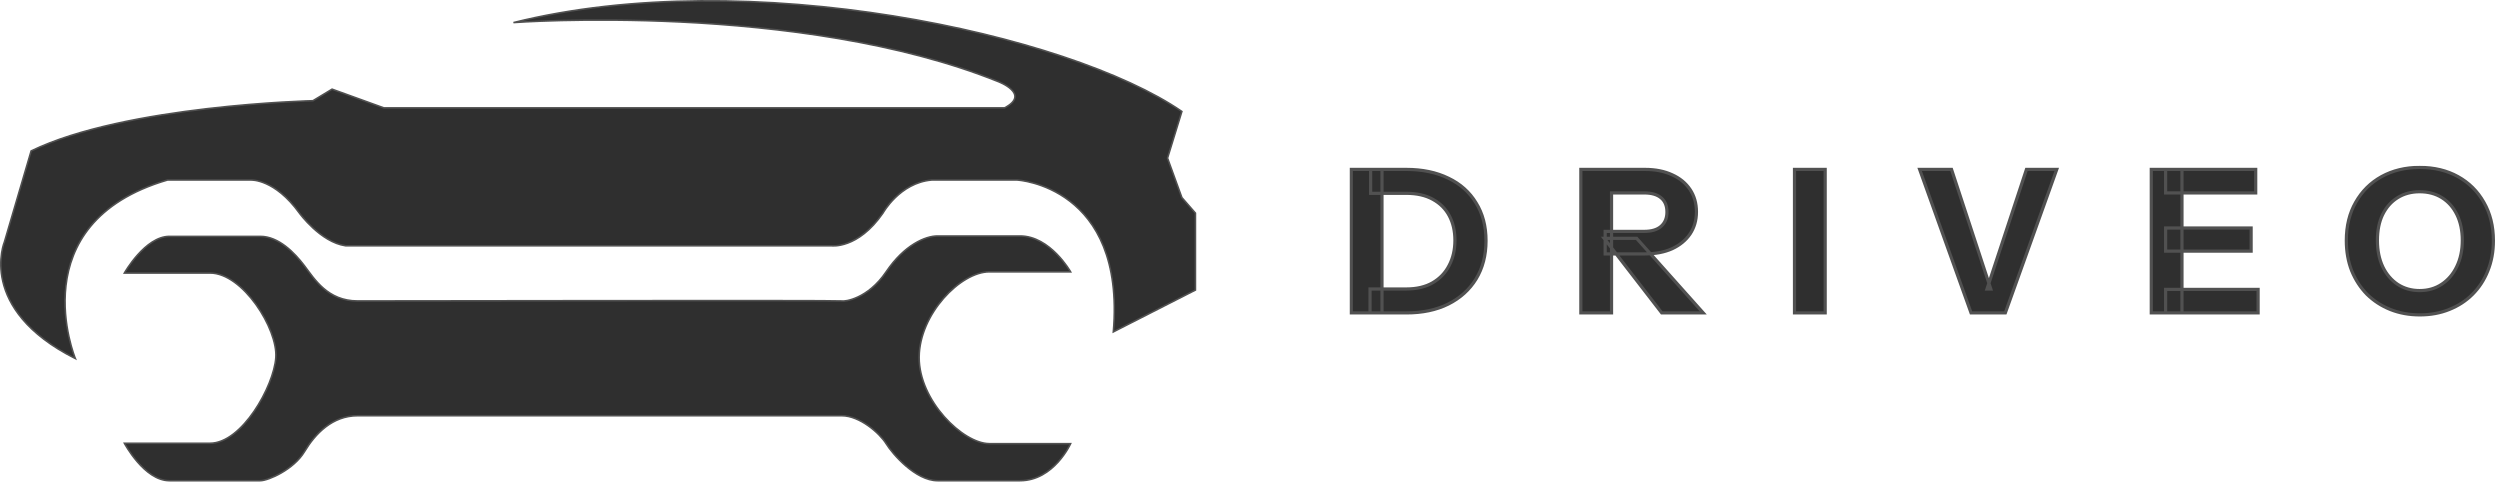 <svg width="3136" height="604" viewBox="0 0 3136 604" fill="none" xmlns="http://www.w3.org/2000/svg">
<path d="M644.057 28.333C938.057 -45.167 1341.06 42.333 1482.56 139.833L1464.56 198.333L1482.56 247.833L1499.56 267.333V363.833L1396.56 416.333C1412.06 233.333 1276.06 225.833 1276.06 225.833H1168.56C1128.56 229.333 1107.56 267.333 1107.56 267.333C1076.06 312.833 1043.06 308.333 1043.06 308.333H433.556C402.056 303.833 375.556 267.333 375.556 267.333C344.556 224.333 315.056 225.833 315.056 225.833H210.056C24.556 280.333 94.557 449.833 94.557 449.833C-29.444 387.333 5.557 303.333 5.557 303.333L39.057 189.333C157.557 131.833 392.557 126.333 392.557 126.333L416.557 111.833L481.557 135.333H1260.06C1293.56 117.833 1252.06 102.333 1252.06 102.333C1002.06 1.833 644.057 28.333 644.057 28.333Z" fill="#2F2F2F" stroke="#515151" stroke-width="2"/>
<path d="M1056 377.5C1052.5 376.499 486 377.5 448.5 377.5C411 377.5 394.5 350 382 333.5C369.5 317 349.5 296.5 326.5 296.5H212.5C182 296.5 156 342.5 156 342.5H263.5C304.5 342.5 348.5 412.501 346 448.5C343.5 484.499 303.5 556 263.5 556H156C156 556 181 603 212.5 603H326.5C336.5 603 368.5 589.001 382 566.5C395.5 543.999 417 521.5 448.5 521.5H1056C1078.5 521.5 1103.5 543.501 1111.5 556.5C1119.5 569.499 1148.5 603 1176 603H1279.5C1322 603 1343 556.5 1343 556.5H1241C1208 556.5 1152.63 502.556 1153 448C1153.37 393.899 1205 341 1241 341H1343C1343 341 1317.5 296.001 1279.5 296C1251.05 296 1215.59 296 1193.27 296L1176 296C1161 296 1134.5 306.999 1111.5 341C1088.5 375.002 1059.5 378.502 1056 377.5Z" fill="#2F2F2F" stroke="#515151" stroke-width="2"/>
<mask id="path-3-outside-1_248_1088" maskUnits="userSpaceOnUse" x="1692.56" y="207.5" width="1438" height="190" fill="black">
<rect fill="white" x="1692.56" y="207.5" width="1438" height="190"/>
<path d="M1718.56 392.5V362.5H1764.06C1777.06 362.5 1788.06 359.917 1797.06 354.75C1806.22 349.417 1813.14 342.167 1817.81 333C1822.64 323.833 1825.06 313.333 1825.06 301.5C1825.06 289.833 1822.72 279.583 1818.06 270.75C1813.39 261.917 1806.47 255 1797.31 250C1788.31 245 1777.22 242.5 1764.06 242.5H1719.31V212.5H1764.06C1784.22 212.5 1801.81 216.167 1816.81 223.5C1831.81 230.667 1843.39 241 1851.56 254.5C1859.89 267.833 1864.06 283.667 1864.06 302C1864.06 320.333 1859.89 336.333 1851.56 350C1843.22 363.5 1831.56 374 1816.56 381.5C1801.72 388.833 1784.31 392.5 1764.31 392.5H1718.56ZM1695.06 392.5V212.5H1733.56V392.5H1695.06ZM1983.02 392.5V212.5H2063.52C2076.52 212.5 2087.85 214.75 2097.52 219.25C2107.19 223.583 2114.69 229.75 2120.02 237.75C2125.35 245.75 2128.02 255.083 2128.02 265.75C2128.02 276.25 2125.35 285.5 2120.02 293.5C2114.69 301.333 2107.19 307.5 2097.52 312C2087.85 316.333 2076.52 318.5 2063.52 318.5H2013.52V290.25H2062.52C2071.69 290.25 2078.69 288.167 2083.52 284C2088.52 279.667 2091.02 273.667 2091.02 266C2091.02 258.167 2088.6 252.25 2083.77 248.25C2078.94 244.083 2071.85 242 2062.52 242H2021.52V392.5H1983.02ZM2084.52 392.5L2012.27 299H2053.02L2136.52 392.5H2084.52ZM2251.01 392.5V212.5H2289.51V392.5H2251.01ZM2472.49 392.5L2407.99 212.5H2447.99L2497.24 362.5H2492.49L2541.99 212.5H2579.99L2515.49 392.5H2472.49ZM2698.57 392.5V212.5H2737.07V392.5H2698.57ZM2716.57 392.5V363H2832.57V392.5H2716.57ZM2716.57 315V286H2823.82V315H2716.57ZM2716.57 242V212.5H2829.57V242H2716.57ZM3035.48 395C3022.15 395 3009.81 392.75 2998.48 388.25C2987.31 383.75 2977.56 377.417 2969.23 369.25C2961.06 360.917 2954.65 351.083 2949.98 339.75C2945.48 328.25 2943.23 315.583 2943.23 301.75C2943.23 283.417 2947.15 267.417 2954.98 253.75C2962.81 239.917 2973.65 229.167 2987.48 221.5C3001.48 213.833 3017.4 210 3035.23 210C3053.4 210 3069.4 213.833 3083.23 221.5C3097.06 229.167 3107.9 239.917 3115.73 253.75C3123.73 267.583 3127.73 283.667 3127.73 302C3127.73 315.667 3125.4 328.25 3120.73 339.75C3116.23 351.083 3109.81 360.917 3101.48 369.25C3093.31 377.417 3083.56 383.75 3072.23 388.25C3061.06 392.75 3048.81 395 3035.48 395ZM3035.23 364.5C3045.73 364.5 3054.98 361.833 3062.98 356.5C3070.98 351.167 3077.23 343.833 3081.73 334.5C3086.4 325 3088.73 314 3088.73 301.5C3088.73 289.167 3086.48 278.417 3081.98 269.25C3077.48 260.083 3071.23 253 3063.23 248C3055.23 243 3045.9 240.5 3035.23 240.5C3024.73 240.5 3015.48 243 3007.48 248C2999.48 253 2993.23 260.083 2988.73 269.25C2984.4 278.25 2982.23 289 2982.23 301.5C2982.23 314.167 2984.48 325.25 2988.98 334.75C2993.48 344.083 2999.73 351.417 3007.73 356.75C3015.73 361.917 3024.9 364.5 3035.23 364.5Z"/>
</mask>
<path d="M1718.56 392.5V362.5H1764.06C1777.06 362.5 1788.06 359.917 1797.06 354.75C1806.22 349.417 1813.14 342.167 1817.81 333C1822.64 323.833 1825.06 313.333 1825.06 301.5C1825.06 289.833 1822.72 279.583 1818.06 270.75C1813.39 261.917 1806.47 255 1797.31 250C1788.31 245 1777.22 242.5 1764.06 242.5H1719.31V212.5H1764.06C1784.22 212.5 1801.81 216.167 1816.81 223.5C1831.81 230.667 1843.39 241 1851.56 254.5C1859.89 267.833 1864.06 283.667 1864.06 302C1864.06 320.333 1859.89 336.333 1851.56 350C1843.22 363.5 1831.56 374 1816.56 381.5C1801.72 388.833 1784.31 392.5 1764.31 392.5H1718.56ZM1695.06 392.5V212.5H1733.56V392.5H1695.06ZM1983.02 392.5V212.5H2063.52C2076.52 212.5 2087.85 214.75 2097.52 219.25C2107.19 223.583 2114.69 229.75 2120.02 237.75C2125.35 245.75 2128.02 255.083 2128.02 265.75C2128.02 276.25 2125.35 285.5 2120.02 293.5C2114.69 301.333 2107.19 307.5 2097.52 312C2087.85 316.333 2076.52 318.5 2063.52 318.5H2013.52V290.25H2062.52C2071.69 290.25 2078.69 288.167 2083.52 284C2088.52 279.667 2091.02 273.667 2091.02 266C2091.02 258.167 2088.6 252.25 2083.77 248.25C2078.94 244.083 2071.85 242 2062.52 242H2021.52V392.5H1983.02ZM2084.52 392.5L2012.27 299H2053.02L2136.52 392.5H2084.52ZM2251.01 392.5V212.5H2289.51V392.5H2251.01ZM2472.49 392.5L2407.99 212.5H2447.99L2497.24 362.5H2492.49L2541.99 212.5H2579.99L2515.49 392.5H2472.49ZM2698.57 392.5V212.5H2737.07V392.5H2698.57ZM2716.57 392.5V363H2832.57V392.5H2716.57ZM2716.57 315V286H2823.82V315H2716.57ZM2716.57 242V212.5H2829.57V242H2716.57ZM3035.48 395C3022.15 395 3009.81 392.75 2998.48 388.25C2987.31 383.75 2977.56 377.417 2969.23 369.25C2961.06 360.917 2954.65 351.083 2949.98 339.75C2945.48 328.25 2943.23 315.583 2943.23 301.75C2943.23 283.417 2947.15 267.417 2954.98 253.75C2962.81 239.917 2973.65 229.167 2987.48 221.5C3001.48 213.833 3017.4 210 3035.23 210C3053.4 210 3069.4 213.833 3083.23 221.5C3097.06 229.167 3107.9 239.917 3115.73 253.75C3123.73 267.583 3127.73 283.667 3127.73 302C3127.73 315.667 3125.4 328.25 3120.73 339.75C3116.23 351.083 3109.81 360.917 3101.48 369.25C3093.31 377.417 3083.56 383.75 3072.23 388.25C3061.06 392.75 3048.81 395 3035.48 395ZM3035.23 364.5C3045.73 364.5 3054.98 361.833 3062.98 356.5C3070.98 351.167 3077.23 343.833 3081.73 334.5C3086.4 325 3088.73 314 3088.73 301.5C3088.73 289.167 3086.48 278.417 3081.98 269.25C3077.48 260.083 3071.23 253 3063.23 248C3055.23 243 3045.9 240.5 3035.23 240.5C3024.73 240.5 3015.48 243 3007.48 248C2999.48 253 2993.23 260.083 2988.73 269.25C2984.4 278.25 2982.23 289 2982.23 301.5C2982.23 314.167 2984.48 325.25 2988.98 334.75C2993.48 344.083 2999.73 351.417 3007.73 356.75C3015.73 361.917 3024.9 364.5 3035.23 364.5Z" fill="#2F2F2F"/>
<path d="M1718.56 392.5H1716.56V394.5H1718.56V392.5ZM1718.56 362.5V360.5H1716.56V362.5H1718.56ZM1797.06 354.75L1798.05 356.485L1798.06 356.479L1797.06 354.75ZM1817.81 333L1816.04 332.067L1816.03 332.08L1816.02 332.093L1817.81 333ZM1818.06 270.75L1819.82 269.816L1818.06 270.75ZM1797.31 250L1796.33 251.748L1796.34 251.752L1796.35 251.756L1797.31 250ZM1719.31 242.5H1717.31V244.5H1719.31V242.5ZM1719.31 212.5V210.5H1717.31V212.5H1719.31ZM1816.81 223.5L1815.93 225.297L1815.94 225.301L1815.94 225.305L1816.81 223.5ZM1851.56 254.5L1849.84 255.535L1849.85 255.548L1849.86 255.56L1851.56 254.5ZM1851.56 350L1853.26 351.051L1853.26 351.041L1851.56 350ZM1816.56 381.5L1817.44 383.293L1817.45 383.289L1816.56 381.5ZM1695.06 392.5H1693.06V394.5H1695.06V392.5ZM1695.06 212.5V210.5H1693.06V212.5H1695.06ZM1733.56 212.5H1735.56V210.5H1733.56V212.5ZM1733.56 392.5V394.5H1735.56V392.5H1733.56ZM1720.56 392.5V362.5H1716.56V392.5H1720.56ZM1718.56 364.5H1764.06V360.5H1718.56V364.5ZM1764.06 364.5C1777.32 364.5 1788.68 361.864 1798.05 356.484L1796.06 353.015C1787.43 357.969 1776.79 360.5 1764.06 360.5V364.5ZM1798.06 356.479C1807.55 350.958 1814.74 343.428 1819.59 333.907L1816.02 332.093C1811.54 340.905 1804.9 347.875 1796.05 353.021L1798.06 356.479ZM1819.58 333.933C1824.58 324.44 1827.06 313.612 1827.06 301.5H1823.06C1823.06 313.055 1820.7 323.227 1816.04 332.067L1819.58 333.933ZM1827.06 301.5C1827.06 289.562 1824.67 278.982 1819.82 269.816L1816.29 271.684C1820.78 280.185 1823.06 290.104 1823.06 301.5H1827.06ZM1819.82 269.816C1814.97 260.619 1807.76 253.423 1798.26 248.244L1796.35 251.756C1805.19 256.577 1811.81 263.215 1816.29 271.684L1819.82 269.816ZM1798.28 248.252C1788.91 243.047 1777.47 240.5 1764.06 240.5V244.5C1776.98 244.5 1787.7 246.953 1796.33 251.748L1798.28 248.252ZM1764.06 240.5H1719.31V244.5H1764.06V240.5ZM1721.31 242.5V212.5H1717.31V242.5H1721.31ZM1719.31 214.5H1764.06V210.5H1719.31V214.5ZM1764.06 214.5C1783.98 214.5 1801.25 218.122 1815.93 225.297L1817.68 221.703C1802.36 214.211 1784.46 210.5 1764.06 210.5V214.5ZM1815.94 225.305C1830.61 232.313 1841.89 242.387 1849.84 255.535L1853.27 253.465C1844.89 239.613 1833 229.021 1817.67 221.695L1815.94 225.305ZM1849.86 255.56C1857.96 268.526 1862.06 283.978 1862.06 302H1866.06C1866.06 283.355 1861.82 267.141 1853.25 253.44L1849.86 255.56ZM1862.06 302C1862.06 320.02 1857.96 335.649 1849.85 348.959L1853.26 351.041C1861.81 337.017 1866.06 320.646 1866.06 302H1862.06ZM1849.85 348.949C1841.73 362.115 1830.35 372.367 1815.66 379.711L1817.45 383.289C1832.76 375.633 1844.72 364.885 1853.26 351.051L1849.85 348.949ZM1815.67 379.707C1801.16 386.879 1784.06 390.5 1764.31 390.5V394.5C1784.55 394.5 1802.28 390.788 1817.44 383.293L1815.67 379.707ZM1764.31 390.5H1718.56V394.5H1764.31V390.5ZM1697.06 392.5V212.5H1693.06V392.5H1697.06ZM1695.06 214.5H1733.56V210.5H1695.06V214.5ZM1731.56 212.5V392.5H1735.56V212.5H1731.56ZM1733.56 390.5H1695.06V394.5H1733.56V390.5ZM1983.02 392.5H1981.02V394.5H1983.02V392.5ZM1983.02 212.5V210.5H1981.02V212.5H1983.02ZM2097.52 219.25L2096.68 221.063L2096.69 221.069L2096.7 221.075L2097.52 219.25ZM2120.02 237.75L2118.36 238.859L2120.02 237.75ZM2120.02 293.5L2121.67 294.626L2121.68 294.618L2121.69 294.609L2120.02 293.5ZM2097.52 312L2098.34 313.825L2098.35 313.819L2098.37 313.813L2097.52 312ZM2013.52 318.5H2011.52V320.5H2013.52V318.5ZM2013.52 290.25V288.25H2011.52V290.25H2013.52ZM2083.52 284L2084.83 285.515L2084.83 285.511L2083.52 284ZM2083.77 248.25L2082.47 249.765L2082.48 249.778L2082.5 249.791L2083.77 248.25ZM2021.52 242V240H2019.52V242H2021.52ZM2021.52 392.5V394.5H2023.52V392.5H2021.52ZM2084.52 392.5L2082.94 393.723L2083.54 394.5H2084.52V392.5ZM2012.27 299V297H2008.2L2010.69 300.223L2012.27 299ZM2053.02 299L2054.51 297.668L2053.92 297H2053.02V299ZM2136.52 392.5V394.5H2140.99L2138.01 391.168L2136.52 392.5ZM1985.02 392.5V212.5H1981.02V392.5H1985.02ZM1983.02 214.5H2063.52V210.5H1983.02V214.5ZM2063.52 214.5C2076.29 214.5 2087.33 216.71 2096.68 221.063L2098.37 217.437C2088.38 212.79 2076.75 210.5 2063.52 210.5V214.5ZM2096.7 221.075C2106.06 225.27 2113.25 231.204 2118.36 238.859L2121.69 236.641C2116.12 228.296 2108.31 221.896 2098.34 217.425L2096.7 221.075ZM2118.36 238.859C2123.45 246.495 2126.02 255.433 2126.02 265.75H2130.02C2130.02 254.733 2127.26 245.005 2121.69 236.641L2118.36 238.859ZM2126.02 265.75C2126.02 275.893 2123.45 284.749 2118.36 292.391L2121.69 294.609C2127.26 286.251 2130.02 276.607 2130.02 265.75H2126.02ZM2118.37 292.374C2113.26 299.874 2106.06 305.819 2096.68 310.187L2098.37 313.813C2108.32 309.181 2116.11 302.793 2121.67 294.626L2118.37 292.374ZM2096.7 310.175C2087.35 314.37 2076.3 316.5 2063.52 316.5V320.5C2076.74 320.5 2088.36 318.297 2098.34 313.825L2096.7 310.175ZM2063.52 316.5H2013.52V320.5H2063.52V316.5ZM2015.52 318.5V290.25H2011.52V318.5H2015.52ZM2013.52 292.25H2062.52V288.25H2013.52V292.25ZM2062.52 292.25C2071.96 292.25 2079.5 290.107 2084.83 285.515L2082.22 282.485C2077.88 286.227 2071.41 288.25 2062.52 288.25V292.25ZM2084.83 285.511C2090.34 280.736 2093.02 274.145 2093.02 266H2089.02C2089.02 273.189 2086.7 278.597 2082.21 282.489L2084.83 285.511ZM2093.02 266C2093.02 257.732 2090.45 251.181 2085.05 246.709L2082.5 249.791C2086.76 253.319 2089.02 258.601 2089.02 266H2093.02ZM2085.08 246.735C2079.74 242.138 2072.12 240 2062.52 240V244C2071.59 244 2078.13 246.028 2082.47 249.765L2085.08 246.735ZM2062.52 240H2021.52V244H2062.52V240ZM2019.52 242V392.5H2023.52V242H2019.52ZM2021.52 390.5H1983.02V394.5H2021.52V390.5ZM2086.1 391.277L2013.85 297.777L2010.69 300.223L2082.94 393.723L2086.1 391.277ZM2012.27 301H2053.02V297H2012.27V301ZM2051.53 300.332L2135.03 393.832L2138.01 391.168L2054.51 297.668L2051.53 300.332ZM2136.52 390.5H2084.52V394.5H2136.52V390.5ZM2251.01 392.5H2249.01V394.5H2251.01V392.5ZM2251.01 212.5V210.5H2249.01V212.5H2251.01ZM2289.51 212.5H2291.51V210.5H2289.51V212.5ZM2289.51 392.5V394.5H2291.51V392.5H2289.51ZM2253.01 392.5V212.5H2249.01V392.5H2253.01ZM2251.01 214.5H2289.51V210.5H2251.01V214.5ZM2287.51 212.5V392.5H2291.51V212.5H2287.51ZM2289.51 390.5H2251.01V394.5H2289.51V390.5ZM2472.49 392.5L2470.61 393.175L2471.08 394.5H2472.49V392.5ZM2407.99 212.5V210.5H2405.15L2406.11 213.175L2407.99 212.5ZM2447.99 212.5L2449.89 211.876L2449.44 210.5H2447.99V212.5ZM2497.24 362.5V364.5H2500L2499.14 361.876L2497.24 362.5ZM2492.49 362.5L2490.59 361.873L2489.72 364.5H2492.49V362.5ZM2541.99 212.5V210.5H2540.54L2540.09 211.873L2541.99 212.5ZM2579.99 212.5L2581.87 213.175L2582.83 210.5H2579.99V212.5ZM2515.49 392.5V394.5H2516.9L2517.37 393.175L2515.49 392.5ZM2474.37 391.825L2409.87 211.825L2406.11 213.175L2470.61 393.175L2474.37 391.825ZM2407.99 214.5H2447.99V210.5H2407.99V214.5ZM2446.09 213.124L2495.34 363.124L2499.14 361.876L2449.89 211.876L2446.09 213.124ZM2497.24 360.5H2492.49V364.5H2497.24V360.5ZM2494.39 363.127L2543.89 213.127L2540.09 211.873L2490.59 361.873L2494.39 363.127ZM2541.99 214.5H2579.99V210.5H2541.99V214.5ZM2578.11 211.825L2513.61 391.825L2517.37 393.175L2581.87 213.175L2578.11 211.825ZM2515.49 390.5H2472.49V394.5H2515.49V390.5ZM2698.57 392.5H2696.57V394.5H2698.57V392.5ZM2698.57 212.5V210.5H2696.57V212.5H2698.57ZM2737.07 212.5H2739.07V210.5H2737.07V212.5ZM2737.07 392.5V394.5H2739.07V392.5H2737.07ZM2716.57 392.5H2714.57V394.5H2716.57V392.5ZM2716.57 363V361H2714.57V363H2716.57ZM2832.57 363H2834.57V361H2832.57V363ZM2832.57 392.5V394.5H2834.57V392.5H2832.57ZM2716.57 315H2714.57V317H2716.57V315ZM2716.57 286V284H2714.57V286H2716.57ZM2823.82 286H2825.82V284H2823.82V286ZM2823.82 315V317H2825.82V315H2823.82ZM2716.57 242H2714.57V244H2716.57V242ZM2716.57 212.5V210.5H2714.57V212.5H2716.57ZM2829.57 212.5H2831.57V210.5H2829.57V212.5ZM2829.57 242V244H2831.57V242H2829.57ZM2700.57 392.5V212.5H2696.57V392.5H2700.57ZM2698.57 214.5H2737.07V210.5H2698.57V214.5ZM2735.07 212.5V392.5H2739.07V212.5H2735.07ZM2737.07 390.5H2698.57V394.5H2737.07V390.5ZM2718.57 392.5V363H2714.57V392.5H2718.57ZM2716.57 365H2832.57V361H2716.57V365ZM2830.57 363V392.5H2834.57V363H2830.57ZM2832.57 390.5H2716.57V394.5H2832.57V390.5ZM2718.57 315V286H2714.57V315H2718.57ZM2716.57 288H2823.82V284H2716.57V288ZM2821.82 286V315H2825.82V286H2821.82ZM2823.82 313H2716.57V317H2823.82V313ZM2718.57 242V212.5H2714.57V242H2718.57ZM2716.57 214.5H2829.57V210.5H2716.57V214.5ZM2827.57 212.5V242H2831.57V212.5H2827.57ZM2829.57 240H2716.57V244H2829.57V240ZM2998.48 388.25L2997.73 390.105L2997.74 390.109L2998.48 388.25ZM2969.23 369.25L2967.8 370.65L2967.82 370.664L2967.83 370.678L2969.23 369.25ZM2949.98 339.75L2948.12 340.479L2948.12 340.495L2948.13 340.511L2949.98 339.75ZM2954.98 253.75L2956.72 254.745L2956.72 254.735L2954.98 253.75ZM2987.48 221.5L2986.52 219.746L2986.51 219.751L2987.48 221.5ZM3115.73 253.75L3113.99 254.735L3113.99 254.743L3114 254.751L3115.73 253.75ZM3120.73 339.75L3118.88 338.998L3118.87 339.005L3118.87 339.012L3120.73 339.75ZM3101.48 369.25L3102.89 370.664L3101.48 369.25ZM3072.23 388.25L3071.49 386.391L3071.48 386.395L3072.23 388.25ZM3062.98 356.5L3061.87 354.836L3062.98 356.5ZM3081.73 334.5L3079.93 333.618L3079.93 333.625L3079.93 333.631L3081.73 334.5ZM3063.23 248L3062.17 249.696L3063.23 248ZM3007.48 248L3008.54 249.696H3008.54L3007.48 248ZM2988.73 269.25L2986.93 268.369L2986.93 268.375L2986.93 268.382L2988.73 269.25ZM2988.98 334.75L2987.17 335.606L2987.18 335.619L2988.98 334.75ZM3007.73 356.75L3006.62 358.414L3006.63 358.422L3006.64 358.43L3007.73 356.75ZM3035.48 393C3022.38 393 3010.3 390.79 2999.22 386.391L2997.74 390.109C3009.33 394.71 3021.92 397 3035.48 397V393ZM2999.23 386.395C2988.3 381.99 2978.77 375.799 2970.63 367.822L2967.83 370.678C2976.36 379.035 2986.33 385.51 2997.73 390.105L2999.23 386.395ZM2970.66 367.85C2962.68 359.71 2956.4 350.096 2951.83 338.988L2948.13 340.511C2952.89 352.071 2959.45 362.124 2967.8 370.65L2970.66 367.85ZM2951.84 339.021C2947.44 327.78 2945.23 315.364 2945.23 301.75H2941.23C2941.23 315.803 2943.52 328.72 2948.12 340.479L2951.84 339.021ZM2945.23 301.75C2945.23 283.708 2949.08 268.062 2956.72 254.745L2953.24 252.755C2945.21 266.771 2941.23 283.125 2941.23 301.75H2945.23ZM2956.72 254.735C2964.37 241.221 2974.94 230.736 2988.45 223.249L2986.51 219.751C2972.35 227.597 2961.25 238.612 2953.24 252.765L2956.72 254.735ZM2988.44 223.254C3002.11 215.767 3017.69 212 3035.23 212V208C3017.1 208 3000.85 211.9 2986.52 219.746L2988.44 223.254ZM3035.23 212C3053.11 212 3068.77 215.77 3082.26 223.249L3084.2 219.751C3070.03 211.897 3053.68 208 3035.23 208V212ZM3082.26 223.249C3095.77 230.736 3106.34 241.221 3113.99 254.735L3117.47 252.765C3109.46 238.612 3098.36 227.597 3084.2 219.751L3082.26 223.249ZM3114 254.751C3121.8 268.238 3125.73 283.966 3125.73 302H3129.73C3129.73 283.368 3125.66 266.929 3117.46 252.749L3114 254.751ZM3125.73 302C3125.73 315.435 3123.44 327.76 3118.88 338.998L3122.58 340.502C3127.36 328.74 3129.73 315.898 3129.73 302H3125.73ZM3118.87 339.012C3114.47 350.101 3108.2 359.702 3100.07 367.836L3102.89 370.664C3111.43 362.131 3117.99 352.066 3122.59 340.488L3118.87 339.012ZM3100.07 367.836C3092.1 375.799 3082.59 381.986 3071.49 386.391L3072.97 390.109C3084.54 385.514 3094.52 379.034 3102.89 370.664L3100.07 367.836ZM3071.48 386.395C3060.58 390.789 3048.58 393 3035.48 393V397C3049.04 397 3061.55 394.711 3072.98 390.105L3071.48 386.395ZM3035.23 366.5C3046.09 366.5 3055.73 363.737 3064.09 358.164L3061.87 354.836C3054.23 359.93 3045.37 362.5 3035.23 362.5V366.5ZM3064.09 358.164C3072.41 352.617 3078.89 344.998 3083.53 335.369L3079.93 333.631C3075.57 342.668 3069.55 349.716 3061.87 354.836L3064.09 358.164ZM3083.53 335.382C3088.35 325.562 3090.73 314.251 3090.73 301.5H3086.73C3086.73 313.749 3084.44 324.438 3079.93 333.618L3083.53 335.382ZM3090.73 301.5C3090.73 288.924 3088.44 277.861 3083.78 268.369L3080.18 270.131C3084.52 278.973 3086.73 289.41 3086.73 301.5H3090.73ZM3083.78 268.369C3079.12 258.896 3072.63 251.518 3064.29 246.304L3062.17 249.696C3069.83 254.482 3075.83 261.271 3080.18 270.131L3083.78 268.369ZM3064.29 246.304C3055.93 241.08 3046.22 238.5 3035.23 238.5V242.5C3045.57 242.5 3054.53 244.92 3062.17 249.696L3064.29 246.304ZM3035.23 238.5C3024.4 238.5 3014.77 241.083 3006.42 246.304L3008.54 249.696C3016.19 244.917 3025.06 242.5 3035.23 242.5V238.5ZM3006.42 246.304C2998.08 251.518 2991.58 258.896 2986.93 268.369L2990.53 270.131C2994.88 261.271 3000.88 254.482 3008.54 249.696L3006.42 246.304ZM2986.93 268.382C2982.44 277.712 2980.23 288.773 2980.23 301.5H2984.23C2984.23 289.227 2986.36 278.788 2990.53 270.118L2986.93 268.382ZM2980.23 301.5C2980.23 314.403 2982.52 325.789 2987.17 335.606L2990.79 333.894C2986.44 324.711 2984.23 313.93 2984.23 301.5H2980.23ZM2987.18 335.619C2991.82 345.248 2998.3 352.867 3006.62 358.414L3008.84 355.086C3001.16 349.966 2995.14 342.918 2990.78 333.881L2987.18 335.619ZM3006.64 358.43C3015 363.823 3024.55 366.5 3035.23 366.5V362.5C3025.25 362.5 3016.46 360.01 3008.82 355.07L3006.64 358.43Z" fill="#515151" mask="url(#path-3-outside-1_248_1088)"/>
</svg>
